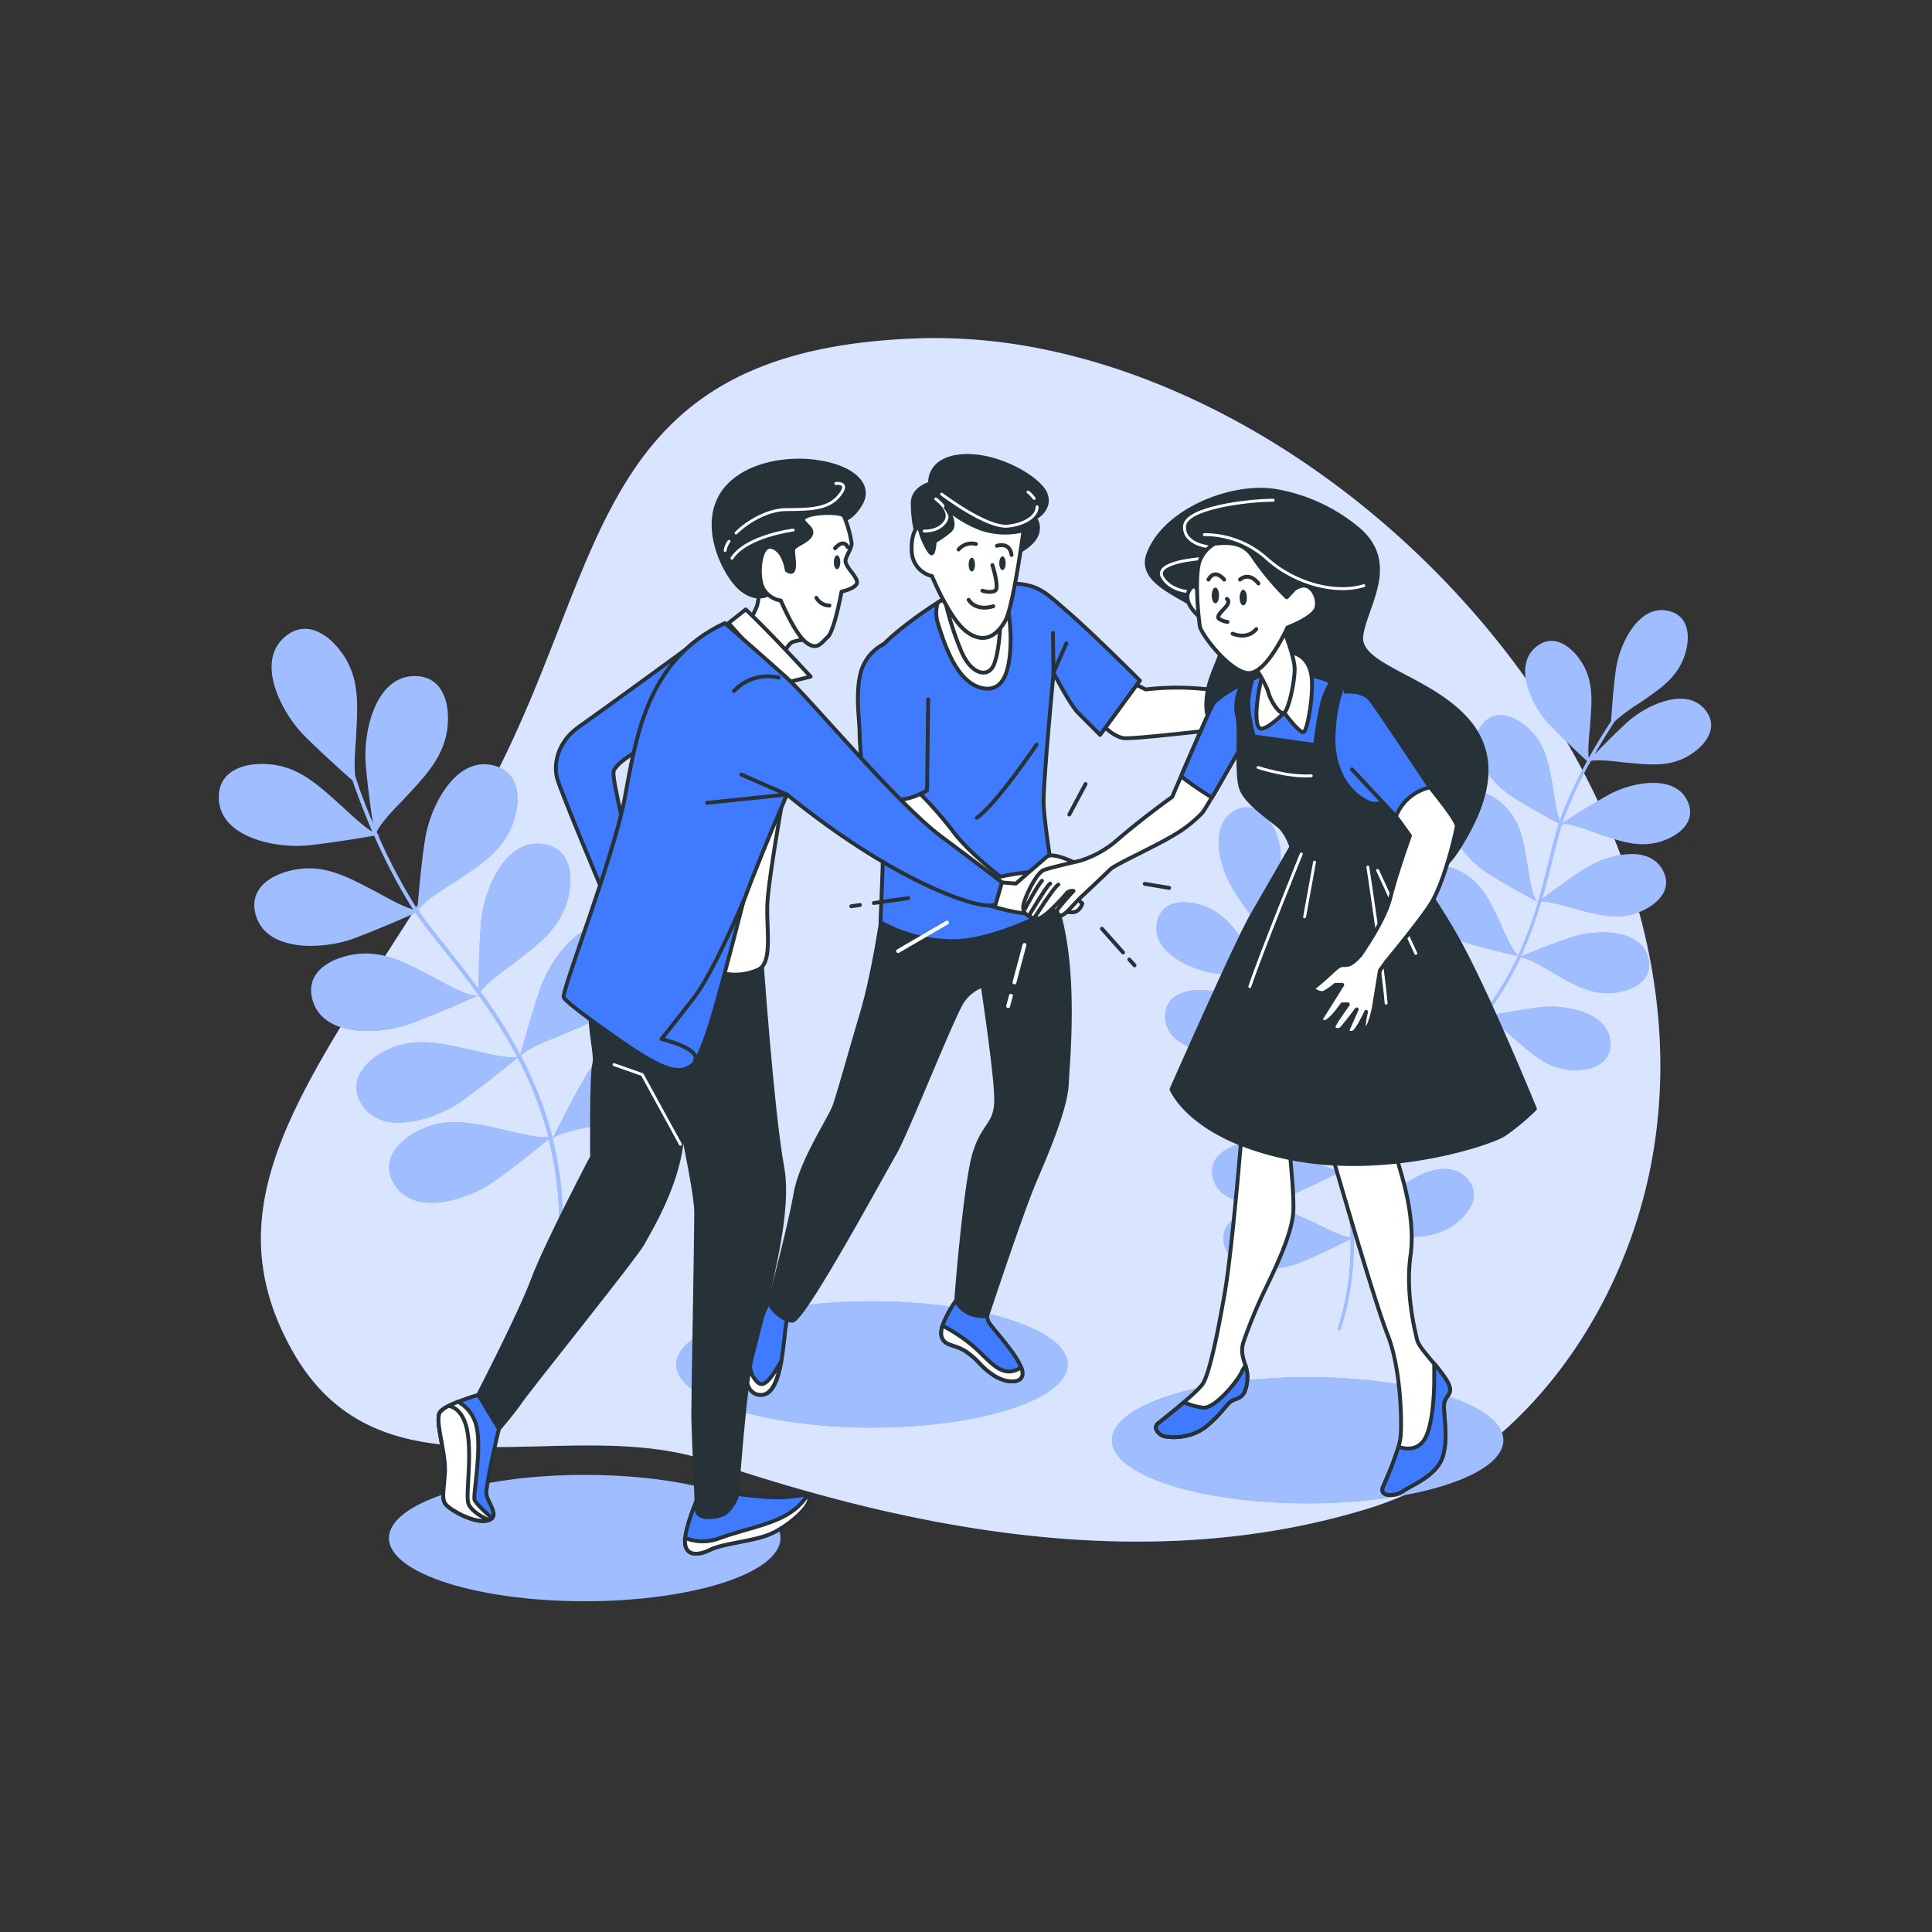 <svg xmlns="http://www.w3.org/2000/svg" viewBox="0 0 500 500"><rect x="0" y="0" width="500" height="500" fill="#333333" stroke="none"/><g id="freepik--background-simple--inject-566"><path d="M391.17,170.57C360.42,130,315,99.14,268.68,90.12a138.85,138.85,0,0,0-31.58-2.53c-89,3.27-78.43,63.73-116,125.82S52.46,307.37,75.34,349s70,16.5,108.1,29.08,105.71,32.4,170.78,12.28c38.56-11.92,64.79-48.93,72.71-87.25C436.46,257,420.52,209.33,391.17,170.57Z" style="fill:#407BFF"></path><path d="M391.17,170.57C360.42,130,315,99.14,268.68,90.12a138.85,138.85,0,0,0-31.58-2.53c-89,3.27-78.43,63.73-116,125.82S52.46,307.37,75.34,349s70,16.5,108.1,29.08,105.71,32.4,170.78,12.28c38.56-11.92,64.79-48.93,72.71-87.25C436.46,257,420.52,209.33,391.17,170.57Z" style="fill:#fff;opacity:0.8"></path></g><g id="freepik--Plants--inject-566"><path d="M420.64,197.34c5.79.51,11.2,1.33,16.45-1.81,4.15-2.49,7.9-7.11,4.28-11.73-4.89-6.25-15.31-1.28-20,2.93-2.88,2.57-6.53,6.29-8.76,8.58,1.71-3,3.22-5.41,4.25-7v0l0-.05c.49-.76.87-1.33,1.1-1.65a51.23,51.23,0,0,1,6.52-4.79c4.76-3.33,9.42-6.18,11.43-12,1.58-4.57,1.48-10.52-4.26-11.74-7.77-1.64-12.55,8.87-13.43,15.1-.63,4.38-1.08,10.59-1.27,13.48-1,1.54-3.27,5-5.79,9.54-.33-2.6.26-7.15.34-8.33.4-5.8,1.11-11.22-2.13-16.41-2.57-4.1-7.27-7.76-11.81-4.05-6.16,5-1,15.33,3.31,19.93,3.11,3.34,7.83,7.73,9.87,9.62a115.89,115.89,0,0,0-6.73,14.5c-.11.29-.22.6-.32.9-1-2.42-1.54-7-1.75-8.22-1-5.72-1.7-11.15-6.12-15.38-3.49-3.35-8.94-5.73-12.44-1-4.73,6.37,2.83,15.1,8.12,18.5,3.83,2.46,9.48,5.56,11.93,6.89-.83,2.54-1.58,5.57-2.42,9s-1.8,7.25-3,11.28l0,0c-1.59-.87-2.42-8.11-2.7-9.63-1-5.72-1.69-11.15-6.11-15.38-3.49-3.35-8.95-5.73-12.44-1-4.74,6.37,2.83,15.1,8.12,18.5,4.94,3.18,12.91,7.41,13.13,7.53l-.22.17a1.07,1.07,0,0,1,.24-.12,104.08,104.08,0,0,1-5.14,13.76c-1.73-1.43-4-7-4.56-8.26-2.51-5.24-4.56-10.31-9.93-13.23-4.25-2.32-10.14-3.19-12.28,2.28-2.89,7.39,6.69,13.83,12.69,15.72,4.76,1.5,11.82,3.17,14,3.67a75.87,75.87,0,0,1-8.94,14.74c-1.69-1.73-3.75-6.83-4.32-8C377,249,375,243.89,369.6,241c-4.25-2.31-10.13-3.18-12.27,2.28C354.43,250.64,364,257.08,370,259c4.48,1.42,11,3,13.58,3.58a70.66,70.66,0,0,1-17.55,15.79l.42.65a71.25,71.25,0,0,0,17.66-15.85c2,.2,6.77,4.8,7.89,5.74,4.43,3.76,8.37,7.55,14.47,8,4.83.37,10.56-1.25,10.27-7.11-.38-7.93-11.76-9.88-18-9.15-5.2.6-12.78,2.08-14.56,2.43l.25-.33.24.06-.21-.09a75.54,75.54,0,0,0,9.06-14.95c2.2.1,7.36,3.42,8.58,4.1,5.08,2.83,9.68,5.78,15.76,5.06,4.8-.57,10.11-3.26,8.7-9-1.92-7.7-13.46-7.41-19.45-5.49-4.71,1.51-11.36,4.2-13.49,5.07a104.94,104.94,0,0,0,5.24-14.15c2.46-.12,7.54,1.52,8.79,1.84,5.64,1.44,10.84,3.11,16.53.86,4.5-1.78,8.94-5.74,6.12-10.88-3.82-7-14.91-3.73-20.21-.34-3.72,2.38-8.69,6.06-11,7.81,1.07-3.66,1.93-7.14,2.71-10.29.82-3.34,1.56-6.31,2.36-8.8l.52.28a1.54,1.54,0,0,1-.46-.46s0-.08,0-.12c2.18-.32,7.87,2,9.2,2.44,5.51,1.85,10.58,3.89,16.41,2.06,4.62-1.44,9.34-5.07,6.9-10.4-3.3-7.22-14.6-4.81-20.13-1.81-4.33,2.35-10.35,6.21-12.3,7.47.14-.42.28-.83.43-1.22a115.1,115.1,0,0,1,6.6-14.24l.42.38a1.35,1.35,0,0,1-.33-.54l.27-.5C414.15,196.44,419.36,197.23,420.64,197.34Z" style="fill:#407BFF"></path><path d="M420.64,197.34c5.79.51,11.2,1.33,16.45-1.81,4.15-2.49,7.9-7.11,4.28-11.73-4.89-6.25-15.31-1.28-20,2.93-2.88,2.57-6.53,6.29-8.76,8.58,1.71-3,3.22-5.41,4.25-7v0l0-.05c.49-.76.87-1.33,1.1-1.65a51.23,51.23,0,0,1,6.52-4.79c4.76-3.33,9.42-6.18,11.43-12,1.58-4.57,1.48-10.52-4.26-11.74-7.77-1.64-12.55,8.87-13.43,15.1-.63,4.38-1.08,10.59-1.27,13.48-1,1.54-3.27,5-5.79,9.54-.33-2.6.26-7.15.34-8.33.4-5.8,1.11-11.22-2.13-16.41-2.57-4.1-7.27-7.76-11.81-4.05-6.16,5-1,15.33,3.31,19.93,3.11,3.34,7.83,7.73,9.87,9.62a115.89,115.89,0,0,0-6.73,14.5c-.11.29-.22.6-.32.9-1-2.42-1.54-7-1.75-8.22-1-5.72-1.7-11.15-6.12-15.38-3.49-3.35-8.94-5.73-12.44-1-4.73,6.37,2.83,15.1,8.12,18.5,3.83,2.46,9.48,5.56,11.93,6.89-.83,2.54-1.58,5.57-2.42,9s-1.8,7.25-3,11.28l0,0c-1.59-.87-2.42-8.11-2.7-9.63-1-5.72-1.69-11.15-6.11-15.38-3.49-3.35-8.95-5.73-12.44-1-4.74,6.37,2.83,15.1,8.12,18.5,4.94,3.18,12.91,7.41,13.13,7.53l-.22.17a1.07,1.07,0,0,1,.24-.12,104.08,104.08,0,0,1-5.14,13.76c-1.73-1.43-4-7-4.56-8.26-2.51-5.24-4.56-10.31-9.93-13.23-4.25-2.32-10.14-3.19-12.28,2.28-2.89,7.39,6.69,13.83,12.69,15.72,4.76,1.5,11.82,3.17,14,3.67a75.87,75.87,0,0,1-8.94,14.74c-1.69-1.73-3.75-6.83-4.32-8C377,249,375,243.89,369.6,241c-4.25-2.31-10.13-3.18-12.27,2.28C354.43,250.64,364,257.08,370,259c4.48,1.42,11,3,13.58,3.58a70.66,70.66,0,0,1-17.55,15.79l.42.65a71.25,71.25,0,0,0,17.66-15.85c2,.2,6.77,4.8,7.89,5.74,4.43,3.76,8.37,7.55,14.47,8,4.83.37,10.56-1.25,10.27-7.11-.38-7.93-11.76-9.88-18-9.15-5.2.6-12.78,2.08-14.56,2.43l.25-.33.24.06-.21-.09a75.54,75.54,0,0,0,9.06-14.95c2.2.1,7.36,3.42,8.58,4.1,5.08,2.83,9.68,5.78,15.76,5.06,4.8-.57,10.11-3.26,8.7-9-1.92-7.7-13.46-7.41-19.45-5.49-4.71,1.51-11.36,4.2-13.49,5.07a104.94,104.94,0,0,0,5.24-14.15c2.46-.12,7.54,1.52,8.79,1.84,5.64,1.44,10.84,3.11,16.53.86,4.5-1.78,8.94-5.74,6.12-10.88-3.82-7-14.91-3.73-20.21-.34-3.72,2.38-8.69,6.06-11,7.81,1.07-3.66,1.93-7.14,2.71-10.29.82-3.34,1.56-6.31,2.36-8.8l.52.28a1.54,1.54,0,0,1-.46-.46s0-.08,0-.12c2.18-.32,7.87,2,9.2,2.44,5.51,1.85,10.58,3.89,16.41,2.06,4.62-1.44,9.34-5.07,6.9-10.4-3.3-7.22-14.6-4.81-20.13-1.81-4.33,2.35-10.35,6.21-12.3,7.47.14-.42.28-.83.43-1.22a115.1,115.1,0,0,1,6.6-14.24l.42.38a1.35,1.35,0,0,1-.33-.54l.27-.5C414.15,196.44,419.36,197.23,420.64,197.34Z" style="fill:#fff;opacity:0.5"></path><path d="M336.26,246.91c4.77-3.32,9.44-6.15,11.46-11.93,1.6-4.56,1.52-10.52-4.22-11.75-7.76-1.67-12.57,8.83-13.48,15.06-.55,3.82-1,9-1.22,12.2-.61-3.39-1-6.22-1.22-8.08l0,0s0,0,0,0c-.11-.9-.18-1.58-.21-2a51.85,51.85,0,0,1,1.94-7.85c1.52-5.61,3.28-10.79,1.11-16.51-1.71-4.52-5.6-9-10.79-6.28-7,3.71-3.95,14.84-.64,20.2,2.33,3.76,6,8.82,7.66,11.16.2,1.85.69,5.93,1.67,11-1.93-1.79-4.38-5.65-5.08-6.61-3.41-4.71-6.33-9.33-12.15-11.23-4.59-1.51-10.54-1.31-11.66,4.45-1.52,7.79,9.07,12.4,15.31,13.18,4.53.57,11,.92,13.74,1.06a115.79,115.79,0,0,0,4.12,15.45c.1.3.22.6.33.9-2.3-1.23-5.69-4.43-6.61-5.19-4.47-3.73-8.44-7.48-14.54-7.9-4.83-.33-10.55,1.33-10.22,7.19.45,7.93,11.85,9.78,18.1,9,4.51-.56,10.83-1.8,13.56-2.35,1,2.48,2.36,5.29,3.9,8.45s3.26,6.72,4.92,10.58v0c-1.78.36-7.06-4.68-8.25-5.66-4.47-3.73-8.44-7.48-14.54-7.9-4.83-.33-10.54,1.33-10.21,7.19.45,7.93,11.84,9.78,18.09,9,5.82-.73,14.66-2.58,14.91-2.63l-.07.27a1.28,1.28,0,0,1,.11-.24,103.76,103.76,0,0,1,4.87,13.85c-2.25,0-7.54-2.84-8.8-3.42-5.28-2.42-10.1-5-16.1-3.8-4.74.95-9.82,4-8,9.61,2.52,7.53,14,6.34,19.82,4,4.62-1.9,11.11-5.14,13.1-6.15a75.34,75.34,0,0,1,2.58,17.05c-2.41-.25-7.26-2.85-8.46-3.4-5.28-2.42-10.1-5-16.1-3.8-4.74.94-9.82,4-8,9.61,2.52,7.53,14,6.33,19.82,3.94,4.35-1.78,10.37-4.77,12.72-6a70.52,70.52,0,0,1-3.37,23.37l.75.23a71.56,71.56,0,0,0,3.41-23.49c1.68-1.13,8.27-.65,9.73-.64,5.81.05,11.27.43,16.25-3.12,3.94-2.8,7.31-7.71,3.34-12-5.38-5.84-15.37,0-19.7,4.51-3.6,3.79-8.49,9.78-9.62,11.19,0-.14,0-.27,0-.41l.22-.11a.71.71,0,0,1-.22.06A75.6,75.6,0,0,0,347.74,303c1.75-1.33,7.83-2.08,9.21-2.34,5.72-1.09,11.14-1.77,15.34-6.21,3.32-3.52,5.67-9,.94-12.45-6.4-4.69-15.08,2.92-18.45,8.24-2.65,4.17-6,10.5-7.11,12.53a105.37,105.37,0,0,0-5-14.22c1.81-1.67,6.76-3.66,7.93-4.22,5.25-2.51,10.31-4.55,13.24-9.92,2.31-4.25,3.19-10.14-2.27-12.28-7.39-2.9-13.84,6.68-15.73,12.68-1.33,4.21-2.8,10.23-3.46,13.06-1.53-3.5-3.1-6.72-4.52-9.64-1.5-3.09-2.84-5.84-3.82-8.27l.58-.12a1.51,1.51,0,0,1-.65-.05.69.69,0,0,0-.05-.13c1.47-1.63,7.32-3.5,8.63-4,5.42-2.12,10.62-3.79,13.93-8.93,2.62-4.07,3.92-9.88-1.37-12.41-7.16-3.43-14.29,5.66-16.62,11.5-1.82,4.58-4,11.4-4.66,13.62-.16-.41-.31-.82-.45-1.21a113.37,113.37,0,0,1-4-15.16l.56,0a1.35,1.35,0,0,1-.6-.21c0-.18-.07-.37-.11-.55C330.7,250.37,335.2,247.65,336.26,246.91Z" style="fill:#407BFF"></path><path d="M336.26,246.91c4.77-3.32,9.44-6.15,11.46-11.93,1.6-4.56,1.52-10.52-4.22-11.75-7.76-1.67-12.57,8.83-13.48,15.06-.55,3.82-1,9-1.22,12.2-.61-3.39-1-6.22-1.22-8.08l0,0s0,0,0,0c-.11-.9-.18-1.58-.21-2a51.85,51.85,0,0,1,1.94-7.85c1.52-5.61,3.28-10.79,1.11-16.51-1.71-4.52-5.6-9-10.79-6.28-7,3.71-3.95,14.84-.64,20.2,2.33,3.76,6,8.82,7.66,11.16.2,1.85.69,5.93,1.67,11-1.93-1.79-4.38-5.65-5.08-6.61-3.41-4.71-6.33-9.33-12.15-11.23-4.59-1.51-10.54-1.31-11.66,4.45-1.52,7.79,9.07,12.4,15.31,13.18,4.53.57,11,.92,13.74,1.06a115.79,115.79,0,0,0,4.12,15.45c.1.3.22.6.33.9-2.3-1.23-5.69-4.43-6.61-5.19-4.47-3.73-8.44-7.48-14.54-7.9-4.83-.33-10.55,1.33-10.22,7.19.45,7.93,11.85,9.78,18.1,9,4.51-.56,10.83-1.8,13.56-2.35,1,2.48,2.36,5.29,3.9,8.45s3.26,6.72,4.92,10.58v0c-1.78.36-7.06-4.68-8.25-5.66-4.47-3.73-8.44-7.48-14.54-7.9-4.83-.33-10.54,1.33-10.21,7.19.45,7.93,11.84,9.78,18.09,9,5.82-.73,14.66-2.58,14.91-2.63l-.07.27a1.28,1.28,0,0,1,.11-.24,103.76,103.76,0,0,1,4.87,13.85c-2.25,0-7.54-2.84-8.8-3.42-5.28-2.42-10.1-5-16.1-3.8-4.74.95-9.82,4-8,9.61,2.52,7.53,14,6.34,19.82,4,4.62-1.9,11.11-5.14,13.1-6.15a75.34,75.34,0,0,1,2.58,17.05c-2.41-.25-7.26-2.85-8.46-3.4-5.28-2.42-10.1-5-16.1-3.8-4.74.94-9.82,4-8,9.61,2.52,7.53,14,6.33,19.82,3.94,4.35-1.78,10.37-4.77,12.72-6a70.52,70.52,0,0,1-3.37,23.37l.75.23a71.56,71.56,0,0,0,3.41-23.49c1.68-1.13,8.27-.65,9.73-.64,5.81.05,11.27.43,16.25-3.12,3.94-2.8,7.31-7.71,3.34-12-5.38-5.84-15.37,0-19.7,4.51-3.6,3.79-8.49,9.78-9.62,11.19,0-.14,0-.27,0-.41l.22-.11a.71.71,0,0,1-.22.06A75.6,75.6,0,0,0,347.74,303c1.75-1.33,7.83-2.08,9.21-2.34,5.72-1.09,11.14-1.77,15.34-6.21,3.32-3.52,5.67-9,.94-12.45-6.4-4.69-15.08,2.92-18.45,8.24-2.65,4.17-6,10.5-7.11,12.53a105.37,105.37,0,0,0-5-14.22c1.81-1.67,6.76-3.66,7.93-4.22,5.25-2.51,10.31-4.55,13.24-9.92,2.31-4.25,3.19-10.14-2.27-12.28-7.39-2.9-13.84,6.68-15.73,12.68-1.33,4.21-2.8,10.23-3.46,13.06-1.53-3.5-3.1-6.72-4.52-9.64-1.5-3.09-2.84-5.84-3.82-8.27l.58-.12a1.51,1.51,0,0,1-.65-.05.69.69,0,0,0-.05-.13c1.47-1.63,7.32-3.5,8.63-4,5.42-2.12,10.62-3.79,13.93-8.93,2.62-4.07,3.92-9.88-1.37-12.41-7.16-3.43-14.29,5.66-16.62,11.5-1.82,4.58-4,11.4-4.66,13.62-.16-.41-.31-.82-.45-1.21a113.37,113.37,0,0,1-4-15.16l.56,0a1.35,1.35,0,0,1-.6-.21c0-.18-.07-.37-.11-.55C330.7,250.37,335.2,247.65,336.26,246.91Z" style="fill:#fff;opacity:0.5"></path><path d="M104.78,206.53c5-5.47,10-10.31,11-18.08.72-6.14-1-13.53-8.54-13.47-10.14.09-13.21,14.52-12.6,22.54.37,4.91,1.28,11.51,1.88,15.55-1.71-4.06-3-7.48-3.77-9.74l0,0s0,0,0-.05c-.39-1.1-.66-1.92-.82-2.41-.42-3.35.17-8.86.23-10.32.33-7.43,1.07-14.37-3.22-20.9-3.4-5.16-9.51-9.69-15.21-4.82-7.71,6.59-.78,19.61,4.84,25.36,4,4.05,9.89,9.34,12.67,11.79.76,2.24,2.51,7.19,5.15,13.28-2.89-1.69-7-5.83-8.17-6.83-5.56-4.92-10.5-9.85-18.28-10.61-6.15-.6-13.51,1.31-13.3,8.81.29,10.14,14.77,12.92,22.78,12.16,5.79-.56,13.92-1.91,17.42-2.52a147.66,147.66,0,0,0,9.45,18.12q.32.51.66,1c-3.22-.88-8.33-3.93-9.7-4.63-6.6-3.39-12.6-7-20.33-5.78-6.11.94-12.77,4.6-10.72,11.81,2.77,9.76,17.5,8.89,25.07,6.18,5.47-2,13-5.27,16.25-6.72,1.94,2.82,4.42,5.93,7.22,9.44s5.94,7.47,9.09,11.82v.06c-2.13.93-10.11-3.86-11.87-4.77-6.61-3.39-12.61-7-20.33-5.78-6.11.94-12.77,4.6-10.73,11.81,2.78,9.76,17.51,8.89,25.07,6.18,7.06-2.53,17.56-7.3,17.86-7.44,0,.21,0,.36,0,.36a1.39,1.39,0,0,1,.07-.33,132.13,132.13,0,0,1,9.94,15.91c-2.8.63-10.19-1.44-11.92-1.81-7.27-1.54-14-3.41-21.14-.24-5.65,2.5-11.12,7.79-7.25,14.21,5.24,8.68,19.22,4,25.81-.62,5.22-3.65,12.41-9.51,14.62-11.32a96.45,96.45,0,0,1,8,20.54c-3.07.36-9.83-1.53-11.48-1.88-7.27-1.55-14-3.41-21.14-.25C103.59,294.7,98.12,300,102,306.4c5.24,8.69,19.22,4,25.81-.61,4.92-3.44,11.6-8.85,14.19-11a90.24,90.24,0,0,1,2.33,30.06l1,.09A91.34,91.34,0,0,0,143,294.73c1.77-1.88,10.13-3.12,12-3.51,7.26-1.57,14.16-2.61,19.39-8.43,4.13-4.6,7-11.65.8-15.93-8.33-5.78-19.17,4.22-23.3,11.12-3.43,5.73-7.84,14.57-8.87,16.64,0-.17-.09-.34-.13-.51l.24-.2a1.23,1.23,0,0,1-.25.14,97.33,97.33,0,0,0-8.09-20.81c1.81-2.15,9.19-4.79,10.83-5.5,6.82-2.94,13.39-5.31,17.39-12,3.16-5.31,4.57-12.79-2.3-15.79-9.3-4.06-18,7.86-20.71,15.43-2.13,5.94-4.58,14.77-5.35,17.61a135.33,135.33,0,0,0-10.27-16.33c1.8-2.59,7.41-6.45,8.72-7.47,5.84-4.59,11.58-8.55,13.73-16.07,1.7-5.94,1.15-13.53-6.26-14.67-10-1.55-15.38,12.2-16.07,20.21-.49,5.61-.63,13.52-.67,17.24-2.88-3.93-5.73-7.51-8.32-10.76-2.74-3.43-5.17-6.49-7.07-9.24l.68-.31a1.81,1.81,0,0,1-.81.11.71.71,0,0,1-.1-.14c1.37-2.45,8.15-6.41,9.64-7.41,6.16-4.15,12.18-7.69,14.87-15,2.12-5.81,2.12-13.41-5.18-15.09-9.89-2.28-16.23,11-17.5,19-1,6.22-1.78,15.32-2,18.28-.32-.47-.62-.94-.9-1.39a146.35,146.35,0,0,1-9.29-17.77l.72-.12a2,2,0,0,1-.81-.09l-.29-.66C98.81,212.4,103.67,207.74,104.78,206.53Z" style="fill:#407BFF"></path><path d="M104.78,206.53c5-5.47,10-10.31,11-18.08.72-6.14-1-13.53-8.54-13.47-10.14.09-13.21,14.52-12.6,22.54.37,4.91,1.28,11.51,1.88,15.55-1.71-4.06-3-7.48-3.77-9.74l0,0s0,0,0-.05c-.39-1.1-.66-1.92-.82-2.41-.42-3.35.17-8.86.23-10.32.33-7.43,1.07-14.37-3.22-20.9-3.4-5.16-9.51-9.69-15.21-4.82-7.71,6.59-.78,19.61,4.84,25.36,4,4.05,9.89,9.34,12.67,11.79.76,2.24,2.51,7.19,5.15,13.28-2.89-1.69-7-5.83-8.17-6.83-5.56-4.92-10.5-9.85-18.28-10.61-6.15-.6-13.51,1.31-13.3,8.81.29,10.14,14.77,12.92,22.78,12.16,5.79-.56,13.92-1.91,17.42-2.52a147.66,147.66,0,0,0,9.45,18.12q.32.51.66,1c-3.22-.88-8.33-3.93-9.7-4.63-6.6-3.39-12.6-7-20.33-5.78-6.11.94-12.77,4.6-10.72,11.81,2.77,9.76,17.5,8.89,25.07,6.18,5.47-2,13-5.27,16.25-6.72,1.94,2.82,4.42,5.93,7.22,9.44s5.94,7.47,9.09,11.82v.06c-2.13.93-10.11-3.86-11.87-4.77-6.61-3.39-12.61-7-20.33-5.78-6.11.94-12.77,4.6-10.73,11.81,2.78,9.76,17.51,8.89,25.07,6.18,7.06-2.53,17.56-7.3,17.86-7.44,0,.21,0,.36,0,.36a1.39,1.39,0,0,1,.07-.33,132.13,132.13,0,0,1,9.94,15.91c-2.8.63-10.19-1.44-11.92-1.81-7.27-1.54-14-3.41-21.14-.24-5.65,2.5-11.12,7.79-7.25,14.21,5.24,8.68,19.22,4,25.81-.62,5.22-3.65,12.41-9.51,14.62-11.32a96.45,96.45,0,0,1,8,20.54c-3.07.36-9.83-1.53-11.48-1.88-7.27-1.55-14-3.41-21.14-.25C103.59,294.7,98.12,300,102,306.4c5.24,8.69,19.22,4,25.81-.61,4.92-3.44,11.6-8.85,14.19-11a90.24,90.24,0,0,1,2.33,30.06l1,.09A91.34,91.34,0,0,0,143,294.73c1.77-1.88,10.13-3.12,12-3.51,7.26-1.57,14.16-2.61,19.39-8.43,4.13-4.6,7-11.65.8-15.93-8.33-5.78-19.17,4.22-23.3,11.12-3.43,5.73-7.84,14.57-8.87,16.64,0-.17-.09-.34-.13-.51l.24-.2a1.23,1.23,0,0,1-.25.14,97.33,97.33,0,0,0-8.09-20.81c1.81-2.15,9.19-4.79,10.83-5.5,6.82-2.94,13.39-5.31,17.39-12,3.16-5.31,4.57-12.79-2.3-15.79-9.3-4.06-18,7.86-20.71,15.43-2.13,5.94-4.58,14.77-5.35,17.61a135.33,135.33,0,0,0-10.27-16.33c1.8-2.59,7.41-6.45,8.72-7.47,5.84-4.59,11.58-8.55,13.73-16.07,1.7-5.94,1.15-13.53-6.26-14.67-10-1.55-15.38,12.2-16.07,20.21-.49,5.61-.63,13.52-.67,17.24-2.88-3.93-5.73-7.51-8.32-10.76-2.74-3.43-5.17-6.49-7.07-9.24l.68-.31a1.81,1.81,0,0,1-.81.11.71.71,0,0,1-.1-.14c1.37-2.45,8.15-6.41,9.64-7.41,6.16-4.15,12.18-7.69,14.87-15,2.12-5.81,2.12-13.41-5.18-15.09-9.89-2.28-16.23,11-17.5,19-1,6.22-1.78,15.32-2,18.28-.32-.47-.62-.94-.9-1.39a146.35,146.35,0,0,1-9.29-17.77l.72-.12a2,2,0,0,1-.81-.09l-.29-.66C98.81,212.4,103.67,207.74,104.78,206.53Z" style="fill:#fff;opacity:0.5"></path></g><g id="freepik--character-2--inject-566"><ellipse cx="225.67" cy="353.12" rx="50.65" ry="16.34" style="fill:#407BFF"></ellipse><ellipse cx="225.67" cy="353.12" rx="50.65" ry="16.34" style="fill:#fff;opacity:0.5"></ellipse><path d="M342.1,178.9h1.68c1.69,0,4.34-1,2.17-1.92s-8.66-1.21-9.38-.49-6.74,2.89-6.74,2.89l0,.1c-4.12-.24-14.87-.88-20.14-1.34a70.09,70.09,0,0,0-13.2.29l-5.16-2.58L285,187.33s3.45,3.73,6.32,3.73,10.9-.86,18.93-1.73,22.1-4.87,22.1-4.87l0-.09a61.66,61.66,0,0,0,9.55,1c6.5.24,6.5-.72,7-1.69a4,4,0,0,0,.49-1.54Z" style="fill:#fff;stroke:#263238;stroke-linecap:round;stroke-linejoin:round"></path><path d="M342.1,178.9s-4.27,2.12-5.14,2.62a8.46,8.46,0,0,1-3,.51" style="fill:#fff;stroke:#263238;stroke-linecap:round;stroke-linejoin:round"></path><path d="M199.1,336.48l-4.72,10.62c-2.36,5.31-2.36,14.45,3,13.86s5.31-15.34,6.19-18.88,1.18-4.71,1.18-4.71Z" style="fill:#407BFF;stroke:#263238;stroke-linecap:round;stroke-linejoin:round"></path><path d="M202.14,352.34c-4,7-5.34,6.9-7.18,4-.94-1.46-1.22-4.53-1.27-7.32-1.6,5.33-1.07,12.47,3.64,11.95C200,360.66,201.37,356.65,202.14,352.34Z" style="fill:#fff;stroke:#263238;stroke-linecap:round;stroke-linejoin:round"></path><path d="M247.46,336.48s-4.42,6.19-3.83,9.14,3.54,2.07,6.78,4.43,3.24,3.54,6.78,5.89,8.85,2.36,7.08-2.06S256,343,255.72,341.79a30.28,30.28,0,0,0-1.18-3.24Z" style="fill:#407BFF;stroke:#263238;stroke-linecap:round;stroke-linejoin:round"></path><path d="M250.43,347.23a45.79,45.79,0,0,0-6.49-4.14,5.35,5.35,0,0,0-.31,2.53c.59,2.95,3.54,2.07,6.78,4.43s3.24,3.54,6.78,5.89,8.85,2.36,7.08-2.06C258.8,357.5,255.67,351.09,250.43,347.23Z" style="fill:#fff;stroke:#263238;stroke-linecap:round;stroke-linejoin:round"></path><path d="M228.29,236.51s-2.06,15-5.31,25.95-5.89,20.65-7.07,23.89-8.55,14.16-10,22.41-6.19,26.54-6.78,27.72,3,5.31,5.9,5.31,23.59-38.34,26.54-43.35,15.21-36.13,17.57-39.38a10.62,10.62,0,0,1,5.17-4s3.5,23,3.5,29.53-3.24,6.19-5.6,13.86-4.72,37.16-4.72,38,1.48,2.66,3.54,3.54a9.59,9.59,0,0,0,4.42.59s8.85-26.83,12.39-35.09,8-18.87,8.26-25.07,2.94-32.14-3.54-48.36C272.53,232.09,248.94,242.41,228.29,236.51Z" style="fill:#263238;stroke:#263238;stroke-linecap:round;stroke-linejoin:round"></path><path d="M244.81,154.61s-10,6-16.07,12.06c-5.8,5.8-5.17,15.2-4.3,21.8s4,33.29,4,35-.57,15.21-.57,15.21a38.52,38.52,0,0,0,18.94,4.88c11.19,0,27-8.9,27-8.9s-3.73-21.23-3.73-27.26,2.58-33.28,2.58-33.28,4.31,8.32,6.32,10.33l5.74,5.74L295,176.13s-12.63-12.62-18.66-17.79-7.86-7.69-16.7-7.29A38.78,38.78,0,0,0,244.81,154.61Z" style="fill:#407BFF;stroke:#263238;stroke-linecap:round;stroke-linejoin:round"></path><polyline points="272.5 163.8 272.64 174.13 275.97 166.5" style="fill:none;stroke:#263238;stroke-linecap:round;stroke-linejoin:round"></polyline><path d="M268.25,192.73s-10.42,15.43-15.43,18.91" style="fill:none;stroke:#263238;stroke-linecap:round;stroke-linejoin:round"></path><path d="M253.9,178c6.12,1.53,7.65-5,7.65-13a52.62,52.62,0,0,0-2.12-13.87,38.75,38.75,0,0,0-14.62,3.54s-.83.5-2.14,1.34a9.18,9.18,0,0,0,.13,5.55C244.71,167.62,247.77,176.42,253.9,178Z" style="fill:#fff;stroke:#263238;stroke-linecap:round;stroke-linejoin:round"></path><path d="M236.56,203.87a100.84,100.84,0,0,1,10,11.18c4.11,5.59,12.35,11.84,12.35,11.84a65.29,65.29,0,0,1,8.84-1.31c2.65,0,12.36,8.23,12.36,8.23s-.6,2.3-2.66,2.29-10.6-1.32-11.48-1.32-5,1.3-8.25,0-6.76-4.93-6.76-4.93-15.9-9.22-20.9-13.82a23.52,23.52,0,0,1-6.46-9.53l-.29-4.27Z" style="fill:#fff;stroke:#263238;stroke-linecap:round;stroke-linejoin:round"></path><path d="M228.74,166.67a11.71,11.71,0,0,0-6,7.46c-1.43,5.45-.28,12.33-.28,15.49s1.14,15.21,1.14,15.21a17.24,17.24,0,0,0,8,2.3,17.64,17.64,0,0,0,8.32-2.59l.29-23.53" style="fill:#407BFF;stroke:#263238;stroke-linecap:round;stroke-linejoin:round"></path><path d="M244.89,156.71a77.54,77.54,0,0,0,4,12.08c2.61,5.92,6.87,6.63,8.29,3.31s1.66-9.94,1.66-9.94-4,2.13-7.58-.48S244.89,156.71,244.89,156.71Z" style="fill:#fff;stroke:#263238;stroke-linecap:round;stroke-linejoin:round"></path><path d="M264.17,142.45s3.56-1.9,4.27-4.5-.71-3.79-.71-3.79,4.5-2.37,2.84-6.4S258,117.34,249,118.05s-8.29,7.11-8.29,7.11-4.5,1.18-4.5,5,.71,9.71,3.32,13.26,5-.71,6.39-2.84,1.66-4.5,5.21-2.6,11.37,2.13,11.37,2.13Z" style="fill:#263238;stroke:#263238;stroke-linecap:round;stroke-linejoin:round"></path><path d="M267.64,129a8.08,8.08,0,0,0-1.59-1.66" style="fill:none;stroke:#fff;stroke-linecap:round;stroke-linejoin:round;stroke-width:0.75px"></path><path d="M243.7,127.88s11.55,8.8,17.08,8.29c3.88-.35,7.64-2.31,7.62-5" style="fill:none;stroke:#fff;stroke-linecap:round;stroke-linejoin:round;stroke-width:0.75px"></path><path d="M242.19,129.14s4.27,3,2.51,5.78-5.53,2.51-5.53,2.51" style="fill:none;stroke:#fff;stroke-linecap:round;stroke-linejoin:round;stroke-width:0.75px"></path><path d="M241.91,140.08s-.23,3.55-.94,3.08-2.37-3.79-2.85-5.92-2.6.94-2.13,5.92a6.76,6.76,0,0,0,5.21,5.92s4.5,11.13,9,14.44,7.82.95,9.95-2.84,4.74-23.44,4.74-23.44a19.32,19.32,0,0,1-11.14-.48,31,31,0,0,1-9-5.44s3.31,4.26.94,6.15A24.26,24.26,0,0,1,241.91,140.08Z" style="fill:#fff;stroke:#263238;stroke-linecap:round;stroke-linejoin:round"></path><path d="M256.83,146.24s1.9,5.92.71,6.63-3.31,0-3.31,0" style="fill:none;stroke:#263238;stroke-linecap:round;stroke-linejoin:round"></path><path d="M250.68,155.23s1.65,3.08,6.39,1.66" style="fill:none;stroke:#263238;stroke-linecap:round;stroke-linejoin:round"></path><path d="M252.33,146.12c0,1-.37,1.77-.83,1.77s-.82-.79-.82-1.77.37-1.78.82-1.78S252.33,145.14,252.33,146.12Z" style="fill:#263238"></path><path d="M260.27,145.76c0,1-.37,1.78-.83,1.78s-.83-.8-.83-1.78.37-1.77.83-1.77S260.27,144.78,260.27,145.76Z" style="fill:#263238"></path><path d="M248.07,142.21a4.47,4.47,0,0,1,4.5-1.42" style="fill:none;stroke:#263238;stroke-linecap:round;stroke-linejoin:round"></path><path d="M258,141.26s3.31-1.18,3.79,2.37" style="fill:none;stroke:#263238;stroke-linecap:round;stroke-linejoin:round"></path></g><g id="freepik--character-1--inject-566"><ellipse cx="151.32" cy="398.05" rx="50.65" ry="16.34" style="fill:#407BFF"></ellipse><ellipse cx="151.32" cy="398.05" rx="50.65" ry="16.34" style="fill:#fff;opacity:0.5"></ellipse><path d="M196.53,152.64a23.44,23.44,0,0,1-.61,4.16,30.6,30.6,0,0,1-2.47,4.77l8,9.86s2.31-4.62,3.54-5.24a11,11,0,0,1,3.7-.61,46.79,46.79,0,0,0-4.93-10.32C200.54,150.33,197.77,150.33,196.53,152.64Z" style="fill:#fff;stroke:#263238;stroke-linecap:round;stroke-linejoin:round"></path><path d="M217.79,134.62s2.61,0,5.08-4.46-1.7-9.24-11.55-10.63-22,1.69-25.57,10.47,2.62,20,6.47,22.79,6.62,1.24,8,.31,1.23-3.23,1.69-3.39,2,2.31,4.47.47.31-5.39,2.62-7.09,4.31-1.85,4.16-4.62a13.75,13.75,0,0,0-.47-3.54Z" style="fill:#263238;stroke:#263238;stroke-linecap:round;stroke-linejoin:round"></path><path d="M188.66,140.1a5.72,5.72,0,0,0-1,2.35" style="fill:none;stroke:#fff;stroke-linecap:round;stroke-linejoin:round;stroke-width:0.75px"></path><path d="M216.31,125.12s3.77-.5,1,3-7,3.76-13.82,3.76c-4.53,0-9.86,2.92-13,6.06" style="fill:none;stroke:#fff;stroke-linecap:round;stroke-linejoin:round;stroke-width:0.75px"></path><path d="M205.26,137.18s-12.06,1.51-15.83,7.28" style="fill:none;stroke:#fff;stroke-linecap:round;stroke-linejoin:round;stroke-width:0.75px"></path><path d="M193,157.72s3.24,3.08,7.39,7.39,9.4,10,9.4,10-6.32,1.54-6.78,1.7-14.47-15.56-14.47-15.56Z" style="fill:#fff;stroke:#263238;stroke-linecap:round;stroke-linejoin:round"></path><path d="M123.77,361s-8.46,2.42-9.9,4.5,1.6,10.54,1.28,15.66-1,7,.48,8.46,7.35,4.8,10.71,3.84-.32-4.79-.48-6.87,3-16,3.26-16.79S125.67,362.55,123.77,361Z" style="fill:#407BFF;stroke:#263238;stroke-linecap:round;stroke-linejoin:round"></path><path d="M122.82,388.17c-.48-1.28,2.24-14.54.16-20.14a9.4,9.4,0,0,0-4.46-5.26c-2,.81-4,1.79-4.65,2.71-1.43,2.07,1.6,10.54,1.28,15.66s-1,7,.48,8.46,7.35,4.8,10.71,3.84a2.31,2.31,0,0,0,1-.53C126.06,391.78,123.19,389.16,122.82,388.17Z" style="fill:#fff;stroke:#263238;stroke-linecap:round;stroke-linejoin:round"></path><path d="M126.52,393.37c-2-.77-4.69-2.55-5.3-4.24-.79-2.24,1.12-12.95-.47-19.66-1-4-3-5.27-4.58-5.65a6.67,6.67,0,0,0-2.3,1.66c-1.43,2.07,1.6,10.54,1.28,15.66s-1,7,.48,8.46,7.35,4.8,10.71,3.84Z" style="fill:#fff;stroke:#263238;stroke-linecap:round;stroke-linejoin:round"></path><path d="M178.81,261.48s-.93,26.62-2.84,36.95-7.82,20.08-9.73,23.52-28.7,36.73-31.38,40.56-5.74,7.27-5.74,7.27l-5.35-8.8s10.71-20.66,14.15-29.85,15.31-31.75,15.31-31.75-.21-21.31.56-24-2.3-11.86-.38-19.13S163,245.55,163,245.55" style="fill:#263238;stroke:#263238;stroke-linecap:round;stroke-linejoin:round"></path><path d="M189.81,386.34s.82.54,9,1.09,10.91-1.91,10.64.54-5.73,7.09-10.09,9-12.27,2.46-15.55,4.09-6.54,1.64-6.54-2.18,3.27-11.18,3.27-11.18S187.63,389.34,189.81,386.34Z" style="fill:#407BFF;stroke:#263238;stroke-linecap:round;stroke-linejoin:round"></path><path d="M204.81,391.25c-4.63,3.27-11.72,4.36-18.54,6.81a12.08,12.08,0,0,1-9-.06c0,.31,0,.61,0,.88,0,3.82,3.27,3.82,6.54,2.18S195,398.88,199.36,397s9.82-6.54,10.09-9c.07-.66-.08-1-.48-1.06A14.48,14.48,0,0,1,204.81,391.25Z" style="fill:#fff;stroke:#263238;stroke-linecap:round;stroke-linejoin:round"></path><path d="M197,247.46s2.79,40.22,5.47,54.76-7,43.31-8.52,52.11-3.32,33.16-3.32,33.16-1.53,3.83-3.83,4.59-6.5,1.15-6.5-1.53-.89-20.15-.89-24.74.76-44.5.76-52.16-9.18-45.53-9.57-53.56,0-13.77,4.21-15.3S197,247.46,197,247.46Z" style="fill:#263238;stroke:#263238;stroke-linecap:round;stroke-linejoin:round"></path><path d="M202.57,206.91s-3.83,21.23-4,27.54,1.34,14.74-2.29,16.46a14.25,14.25,0,0,1-9.95.76c-2.11-.76-3.64-.19-3.44-5.35S199.32,204.23,202.57,206.91Z" style="fill:#fff;stroke:#263238;stroke-linecap:round;stroke-linejoin:round"></path><path d="M178,167.69s-22.38,16.36-28.12,20.37-6.6,9.76-5.74,13.2,12.62,31.28,12.62,31.28l6.6-10.9s-4.88-19.23-4.59-21.81,8.61-6.89,8.61-6.89Z" style="fill:#407BFF;stroke:#263238;stroke-linecap:round;stroke-linejoin:round"></path><path d="M259.3,228.37l3.62.3s5.95-5.21,8-6.95,11.62,3.77,11.62,3.77,1.61.36-.14,1.14-6.62,1.32-6.85,1.79-6.29,6.67-8.41,7.73-11.35-1.91-11.35-1.91Z" style="fill:#fff;stroke:#263238;stroke-linecap:round;stroke-linejoin:round"></path><path d="M187.6,161.26s9.86,8.63,15.86,14,28.59,32.62,40.09,41.2,15.75,11.89,15.75,11.89l-1.64,5.69s-1.91,1.63-12.56-2.65-20.86-10.67-28.43-15.95-13-9.84-13-9.84S191.76,232.88,189,243.81s-5.7,24.64-6.93,27.72-3.54,5.39-6.47,5.39-7.39-2.15-15.71-8-13.24-9.54-14-10.78,12.78-35.88,15.7-51.13S167,170.81,187.6,161.26Z" style="fill:#407BFF;stroke:#263238;stroke-linecap:round;stroke-linejoin:round"></path><polyline points="191.86 200.45 203.62 205.62 182.99 207.78" style="fill:none;stroke:#263238;stroke-linecap:round;stroke-linejoin:round"></polyline><path d="M201.51,175.37a12,12,0,0,0-11.57,3.47" style="fill:none;stroke:#263238;stroke-linecap:round;stroke-linejoin:round"></path><path d="M192.43,233.12s-7.65,18.36-12.82,25.06-8.41,10.71-8.41,10.71,10.52,2.49,8.61,5.74c0,0,1.53-1.15,4.59-11.48S192.43,233.12,192.43,233.12Z" style="fill:#407BFF;stroke:#263238;stroke-linecap:round;stroke-linejoin:round"></path><path d="M203.62,147.56s-.62-5.08-3.85-6-3.85,7.7-2.31,10.63a6.32,6.32,0,0,0,4.62,3.23s3.54,8.47,6.47,10.78,4,.16,5.69-1.38,3.55-11.71,3.55-11.71,4.31-.92,4-2.62-3.39-4.15-2.93-5.69,1.54-2.93,1.54-4.16a28.5,28.5,0,0,0-2-7.09c-.61-1.07-7.54-1.07-9.85.16s2,2.46,1.38,4.46-4.31,2.78-4.62,4S206.7,149.71,203.62,147.56Z" style="fill:#fff;stroke:#263238;stroke-linecap:round;stroke-linejoin:round"></path><path d="M219.39,141.61s-.9-2.4-3.29.29" style="fill:#fff;stroke:#263238;stroke-linecap:round;stroke-linejoin:round"></path><path d="M211.28,154.71a3.86,3.86,0,0,0,3.38,2" style="fill:#fff;stroke:#263238;stroke-linecap:round;stroke-linejoin:round"></path><ellipse cx="216.63" cy="145.51" rx="0.83" ry="1.81" style="fill:#263238"></ellipse><polyline points="176.1 296.14 166.22 278.1 158.91 275.52" style="fill:none;stroke:#fff;stroke-linecap:round;stroke-linejoin:round;stroke-width:0.75px"></polyline></g><g id="freepik--character-3--inject-566"><ellipse cx="338.41" cy="372.73" rx="50.65" ry="16.34" style="fill:#407BFF"></ellipse><ellipse cx="338.41" cy="372.73" rx="50.65" ry="16.34" style="fill:#fff;opacity:0.5"></ellipse><path d="M315,128.69c-7.88,2.64-15.21,7.83-17.77,14.64C293.86,152.24,310.57,155,315,161.7s-3.34,11.7-2.78,21.72,19.49,4.46,28.4,14.48.56,13.37,11.69,22.28,18.38,10,25.07-.56,11.69-23.39,1.67-34-27.85-13.36-26.74-21.16,9.47-18.38-.55-27.29a45,45,0,0,0-21.41-10.07C325.86,126.29,320.29,126.91,315,128.69Z" style="fill:#263238;stroke:#263238;stroke-linecap:round;stroke-linejoin:round"></path><path d="M313.3,141.6s-7-.54-6.75-5.4,16.73-6.74,22.94-6.74" style="fill:none;stroke:#fff;stroke-linecap:round;stroke-linejoin:round;stroke-width:0.75px"></path><path d="M311.68,138.36a24.13,24.13,0,0,1,16.19,6.21c7.55,6.74,18.07,9.17,25.09,7" style="fill:none;stroke:#fff;stroke-linecap:round;stroke-linejoin:round;stroke-width:0.75px"></path><path d="M310.87,144.57s-12.41.81-10,4.85S309,153.2,309,153.2" style="fill:none;stroke:#fff;stroke-linecap:round;stroke-linejoin:round;stroke-width:0.75px"></path><path d="M322,176.7s-6.87,3.49-8.06,5.54-10.57,24-10.57,24-7.49,5.28-15.16,11.93a26.89,26.89,0,0,1-8.69,4.6s-7.5,1.7-9.37,2.39-4.77,6.64-5.28,9,1.7,3.4,3.58,3.57,7.32-6.3,7.83-6.81a2,2,0,0,1,1.54-.34s-4.26,4.6-4.26,5.11.51,1.87,1.87.85,2.56-2.73,4.94-4.94,5.8-5.45,7-6.64,11.76-6,16.19-8.69a33,33,0,0,0,7.66-6c1-1.19,10.05-17.21,10.05-17.21Z" style="fill:#fff;stroke:#263238;stroke-linecap:round;stroke-linejoin:round"></path><path d="M265.29,235.15s3.25-6.08,4.38-7.21" style="fill:none;stroke:#263238;stroke-linecap:round;stroke-linejoin:round"></path><path d="M266.28,237s4.66-7.91,5.51-8.33" style="fill:none;stroke:#263238;stroke-linecap:round;stroke-linejoin:round"></path><path d="M267.69,237.55s5.09-8.06,6.22-8.62" style="fill:none;stroke:#263238;stroke-linecap:round;stroke-linejoin:round"></path><path d="M305.66,200.91a82.92,82.92,0,0,0,8,5.48c3-5.1,7.59-13.25,7.59-13.25L322,176.7s-6.87,3.49-8.06,5.54C313.12,183.63,308.51,194.27,305.66,200.91Z" style="fill:#407BFF;stroke:#263238;stroke-linecap:round;stroke-linejoin:round"></path><path d="M344.77,299s10.9,37.83,14.31,46.34,3.75,22.15,3.41,26.24-3.58,10.74-4.6,13.29,3.06,2.56,5.28,1,8.69-3.92,10.22-9,0-11.25.34-13.64,3.07-2.38.34-6.47-6.81-7.84-7.32-10-3.07-12.1-1.71-21.81-2.21-20.45-3.06-23.51a14,14,0,0,0-1.37-3.75S349.54,300,344.77,299Z" style="fill:#fff;stroke:#263238;stroke-linecap:round;stroke-linejoin:round"></path><path d="M374.07,356.71c-.88-1.32-1.9-2.6-2.89-3.81v4c0,3.58-.34,13.29-3.07,16.36-2,2.25-4.82,1.65-6.19,1.18a95.53,95.53,0,0,1-4,10.4c-1,2.56,3.06,2.56,5.28,1s8.69-3.92,10.22-9,0-11.25.34-13.64S376.8,360.8,374.07,356.71Z" style="fill:#407BFF;stroke:#263238;stroke-linecap:round;stroke-linejoin:round"></path><path d="M321.25,294.52s-2.38,29-4.25,39.87-4.09,21.47-5.8,23.85-9.88,8.86-11.41,10.06,0,2.72,1,3.23,7.16,1.2,11.59-2.55,5.11-6,6.81-6.65,3.07-.85,3.58-4.94-2.39-6.13-.85-10.39a125,125,0,0,1,6-14.31c3.41-7.16,6.82-14.66,6.82-20.11S334,301.34,334,300a30.44,30.44,0,0,1,.69-4.43l-13.47-2Z" style="fill:#fff;stroke:#263238;stroke-linecap:round;stroke-linejoin:round"></path><path d="M322.34,353.42a9,9,0,0,0-1,1.65c-1.16,2.54-6.93,9.46-9.93,9.23a17.23,17.23,0,0,1-5-1.4c-2.74,2.36-5.74,4.72-6.6,5.4-1.54,1.19,0,2.72,1,3.23s7.16,1.2,11.59-2.55,5.11-6,6.81-6.65,3.07-.85,3.58-4.94A9.32,9.32,0,0,0,322.34,353.42Z" style="fill:#407BFF;stroke:#263238;stroke-linecap:round;stroke-linejoin:round"></path><path d="M329.26,173.38s-4.63,2.17-6.67,3-3.23,5.86-2.38,8.93-.32,14.12.87,18.38,8.86,8.86,10.57,10.73a14.21,14.21,0,0,1,2.55,4.77l-10.39,18.06c-3.92,6.82-20.62,44.64-20.62,44.64s4.78,12.44,30.16,17.72,52.14-3.58,55.89-6a58.49,58.49,0,0,0,8-6.65s-10.91-26.75-18.75-41.57-19.42-29-19.42-29l-.68-11.93s-2-17.21-3.58-20.62-9.54-7.66-13.8-8.69S332.67,173.21,329.26,173.38Z" style="fill:#263238;stroke:#263238;stroke-linecap:round;stroke-linejoin:round"></path><path d="M325.6,198.62s7.73,2.58,13.75,2.15" style="fill:none;stroke:#fff;stroke-linecap:round;stroke-linejoin:round;stroke-width:0.75px"></path><path d="M336.77,221S326,247.59,323.45,255.33" style="fill:none;stroke:#fff;stroke-linecap:round;stroke-linejoin:round;stroke-width:0.75px"></path><line x1="340.2" y1="223.11" x2="337.63" y2="237.28" style="fill:none;stroke:#fff;stroke-linecap:round;stroke-linejoin:round;stroke-width:0.75px"></line><path d="M354,224.4s3.87,25.34,4.73,35.22" style="fill:none;stroke:#fff;stroke-linecap:round;stroke-linejoin:round;stroke-width:0.75px"></path><line x1="356.53" y1="225.25" x2="366.41" y2="246.73" style="fill:none;stroke:#fff;stroke-linecap:round;stroke-linejoin:round;stroke-width:0.75px"></line><path d="M341,175.25c-4.26-1-8.35-2-11.76-1.87,0,0-2.54,1.19-5.09,2.35a27.77,27.77,0,0,0-1,4.81c-.51,3.91,1.36,10.05,1.36,10.05l15.85,2.21s.51-4.6,1.53-9.54a19,19,0,0,1,2.67-6.78A23.05,23.05,0,0,0,341,175.25Z" style="fill:#407BFF;stroke:#263238;stroke-linecap:round;stroke-linejoin:round"></path><path d="M354.14,207.63a4.87,4.87,0,0,0,4.42-.29l-.16-2.78s-2-17.21-3.58-20.62c-.91-2-4.12-4.35-7.47-6.12a43,43,0,0,0-2.24,13.45C345.11,199.28,348.86,205.24,354.14,207.63Z" style="fill:#407BFF;stroke:#263238;stroke-linecap:round;stroke-linejoin:round"></path><path d="M327.22,173a44.54,44.54,0,0,0-2.05,11.41c0,5.12,1.2,4.43,2.9,3.58a22,22,0,0,0,4.26-3.58s4.09,5.63,5.11,5,2.73-10.74,1.88-15-3.75-5.62-6.31-5.62S328.41,170.48,327.22,173Z" style="fill:#fff;stroke:#263238;stroke-linecap:round;stroke-linejoin:round"></path><path d="M324.66,172.36s3.07,4.77,3.58,6.81,2.9,6,4.09,5.28,2.73-8,2.73-11.24-2.73-9.88-2.73-9.88S325.68,172.53,324.66,172.36Z" style="fill:#fff;stroke:#263238;stroke-linecap:round;stroke-linejoin:round"></path><path d="M310.18,153.27s-1-3.23-2.56-.17,2.9,6.65,2.9,6.65Z" style="fill:#fff;stroke:#263238;stroke-linecap:round;stroke-linejoin:round"></path><path d="M337.1,151.57a4.79,4.79,0,0,0-2.22,1c-1,1.09-1.87,2-1.87,2a67.45,67.45,0,0,1-8.65-10.34c-2.4-3.8-6-4-10.09-3.5a9,9,0,0,0-3.92,4.81c-1.19,4.6-.17,14.31.17,16.52s8.52,12.78,13.12,12.1,9.54-11.76,9.54-11.76,6.82-2.55,7.5-5.11S339.49,151.23,337.1,151.57Z" style="fill:#fff;stroke:#263238;stroke-linecap:round;stroke-linejoin:round"></path><path d="M317.51,155s.85.51,0,1.7-2.9,2.73-2.05,3.41a5.16,5.16,0,0,0,2.22.85" style="fill:none;stroke:#263238;stroke-linecap:round;stroke-linejoin:round"></path><path d="M319,164s3.75,1.7,6.13-1.19" style="fill:none;stroke:#263238;stroke-linecap:round;stroke-linejoin:round"></path><path d="M322.69,154.68c0,1.13-.42,2-.94,2s-.94-.91-.94-2,.42-2.05.94-2.05S322.69,153.55,322.69,154.68Z" style="fill:#263238"></path><ellipse cx="314.54" cy="154.1" rx="0.94" ry="2.04" style="fill:#263238"></ellipse><path d="M320.91,150s2.22-2.22,4.77,1" style="fill:none;stroke:#263238;stroke-linecap:round;stroke-linejoin:round"></path><path d="M316.82,150s-2.38-3.07-4.08,0" style="fill:none;stroke:#263238;stroke-linecap:round;stroke-linejoin:round"></path><path d="M348.18,179s4.6-.51,6.64,2.22,15.24,22.55,15.24,22.55l-8.81,7.51-11.37-12.17" style="fill:#407BFF;stroke:#263238;stroke-linecap:round;stroke-linejoin:round"></path><path d="M377,213.93c.19-1.14-3.39-5.73-6.91-10.16a12.31,12.31,0,0,0-8.81,7.51c2,2.7,3.62,5,3.62,5s-3.4,9.37-5.11,16.18c-1.19,4.77-5.29,11.19-7.65,14.63l0,0c-.77.89-2.16,2.33-3.16,2.55-1.46.33-1.79-.32-3.41,1.14s-4.07,3.74-5.21,4.55S341,256.86,342,257s3.58-2.12,3.58-2.12h1.79l-5.21,8.3s-.81,1.3.65,1.3,4.56-4.55,4.56-4.55h1.46s-3.74,5.2-3.74,5.85,1.14,1,1.79.65,4.23-5.2,4.23-5.2l-2.44,5.53s.32.81,1.46.48,3.42-5.36,3.42-5.36-1.14,4.23-.17,4.39,2.12-5.21,2.12-5.21l1.62-9.92,1.61-2.24c2.61-3.18,8.38-10.22,11.26-14.54C373.73,228.75,376.63,216,377,213.93Z" style="fill:#fff;stroke:#263238;stroke-linecap:round;stroke-linejoin:round"></path></g><g id="freepik--Lines--inject-566"><line x1="292.26" y1="248.32" x2="293.61" y2="249.83" style="fill:none;stroke:#263238;stroke-linecap:round;stroke-linejoin:round"></line><line x1="285.17" y1="240.34" x2="290.66" y2="246.51" style="fill:none;stroke:#263238;stroke-linecap:round;stroke-linejoin:round"></line><line x1="296.25" y1="228.73" x2="302.58" y2="229.79" style="fill:none;stroke:#263238;stroke-linecap:round;stroke-linejoin:round"></line><line x1="276.73" y1="210.8" x2="280.95" y2="202.89" style="fill:none;stroke:#263238;stroke-linecap:round;stroke-linejoin:round"></line><line x1="226.15" y1="233.7" x2="235.06" y2="232.43" style="fill:none;stroke:#263238;stroke-linecap:round;stroke-linejoin:round"></line><line x1="220.3" y1="234.54" x2="222.55" y2="234.21" style="fill:none;stroke:#263238;stroke-linecap:round;stroke-linejoin:round"></line><line x1="261.62" y1="257.7" x2="260.91" y2="260.38" style="fill:none;stroke:#fff;stroke-linecap:round;stroke-linejoin:round"></line><line x1="265.13" y1="244.56" x2="262.54" y2="254.25" style="fill:none;stroke:#fff;stroke-linecap:round;stroke-linejoin:round"></line><line x1="245.09" y1="238.76" x2="232.43" y2="246.14" style="fill:none;stroke:#fff;stroke-linecap:round;stroke-linejoin:round"></line></g></svg>